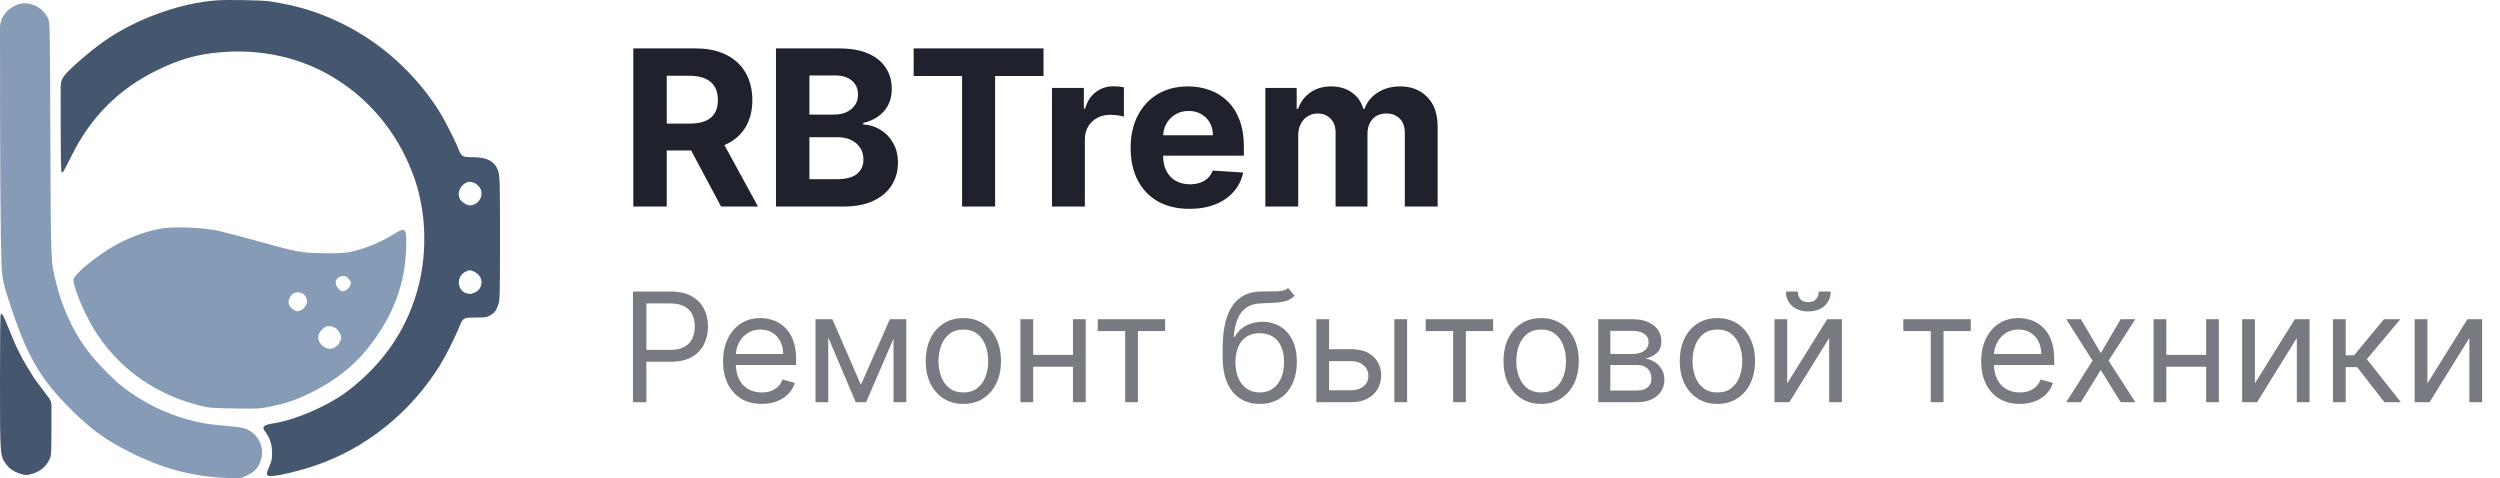 <svg width="230" height="44" viewBox="0 0 230 44" fill="none" xmlns="http://www.w3.org/2000/svg">
<path fill-rule="evenodd" clip-rule="evenodd" d="M19.913 0.034C16.495 0.288 12.402 1.784 9.527 3.829C8.191 4.778 6.427 6.313 5.904 6.98C5.694 7.247 5.58 7.578 5.58 7.918L5.581 11.543C5.582 13.826 5.614 15.743 5.652 15.804C5.755 15.968 5.826 15.856 6.587 14.323C8.354 10.763 10.921 8.191 14.416 6.478C16.452 5.481 18.041 5.017 20.082 4.825C24.05 4.45 27.789 5.298 30.948 7.289C34.326 9.418 36.855 12.658 38.175 16.546C39.175 19.495 39.312 23.013 38.548 26.132C37.577 30.094 35.406 33.356 32.005 35.961C30.186 37.355 27.029 38.707 24.943 38.986C24.706 39.018 24.429 39.112 24.327 39.194C24.224 39.279 24.203 39.43 24.281 39.539L24.413 39.725C24.853 40.343 25.029 40.897 25.029 41.667C25.029 42.242 24.989 42.436 24.765 42.94C24.45 43.65 24.478 43.797 24.928 43.797C25.578 43.797 27.464 43.352 28.957 42.846C33.651 41.258 37.735 37.989 40.45 33.647C40.995 32.776 41.854 31.075 42.238 30.108C42.586 29.232 42.621 29.212 43.782 29.212C44.667 29.212 44.792 29.192 45.114 29.002C45.522 28.761 45.663 28.568 45.859 27.982C45.985 27.606 46 26.955 46 21.939C46 16.982 45.984 16.26 45.861 15.835C45.581 14.861 44.865 14.457 43.42 14.457C42.516 14.457 42.443 14.406 42.115 13.561C41.838 12.847 40.828 10.886 40.362 10.159C38.235 6.838 35.249 4.103 31.848 2.358C29.54 1.175 27.531 0.536 24.817 0.125C24.108 0.017 20.93 -0.041 19.913 0.034ZM43.682 16.849C43.779 16.886 43.96 17.037 44.084 17.185C44.623 17.832 44.09 18.892 43.226 18.892C42.93 18.892 42.45 18.582 42.298 18.292C42.032 17.785 42.332 17.054 42.913 16.795C43.155 16.688 43.278 16.696 43.682 16.849ZM43.713 25.041C44.294 25.37 44.471 25.985 44.139 26.527C43.987 26.775 43.834 26.873 43.364 27.024C43.286 27.049 43.093 27.034 42.935 26.989C42.048 26.742 41.951 25.462 42.785 25.019C43.164 24.818 43.326 24.822 43.713 25.041ZM0.057 28.926C0.025 28.958 -0.001 31.732 1.31368e-05 35.09C0.001 41.832 0.008 41.934 0.519 42.651C0.844 43.107 1.255 43.389 1.886 43.59C2.31 43.725 2.422 43.73 2.811 43.633C3.658 43.422 4.245 42.951 4.576 42.219C4.714 41.914 4.731 41.614 4.732 39.396L4.734 37.297C4.734 37.048 4.652 36.806 4.502 36.609C3.454 35.236 3.211 34.902 2.905 34.415C1.983 32.95 1.546 32.084 0.843 30.326C0.312 28.999 0.194 28.788 0.057 28.926Z" fill="#44576E"/>
<path fill-rule="evenodd" clip-rule="evenodd" d="M15.067 20.989C13.895 21.127 12.019 21.776 10.72 22.494C8.93 23.482 6.759 25.261 6.762 25.739C6.766 26.586 7.967 29.324 9.001 30.845C11.235 34.133 14.471 36.353 18.451 37.33C19.244 37.525 19.505 37.545 21.58 37.579C23.758 37.614 23.883 37.608 24.878 37.404C26.249 37.123 27.256 36.784 28.454 36.201C30.738 35.089 32.437 33.781 33.798 32.087C36.114 29.206 37.258 26.243 37.365 22.848C37.425 20.958 37.33 20.848 36.232 21.54C35.399 22.065 34.436 22.513 33.418 22.849C32.124 23.275 31.55 23.341 29.547 23.288C27.521 23.236 27.497 23.231 23.432 22.108C22.029 21.72 20.517 21.326 20.073 21.233C18.685 20.942 16.404 20.831 15.067 20.989ZM32.069 25.645C32.187 25.785 32.282 25.955 32.282 26.023C32.282 26.25 32.049 26.602 31.832 26.702C31.505 26.853 31.383 26.825 31.122 26.544C30.805 26.201 30.796 25.803 31.1 25.561C31.426 25.302 31.811 25.335 32.069 25.645ZM27.825 27.003C28.063 27.127 28.248 27.443 28.248 27.724C28.248 28.136 27.777 28.629 27.384 28.629C27.137 28.629 26.769 28.378 26.635 28.116C26.525 27.901 26.518 27.799 26.595 27.54C26.765 26.967 27.304 26.731 27.825 27.003ZM30.866 30.181C31.115 30.337 31.376 30.777 31.377 31.04C31.377 31.602 30.767 32.166 30.244 32.087C29.657 31.997 29.186 31.397 29.29 30.872C29.352 30.559 29.805 30.069 30.077 30.02C30.331 29.974 30.637 30.036 30.866 30.181Z" fill="#869BB5"/>
<path fill-rule="evenodd" clip-rule="evenodd" d="M1.435 0.497C0.861 0.767 0.461 1.143 0.211 1.648C0.072 1.93 0 2.24 0 2.554L0.007 10.223C0.011 14.703 0.044 19.921 0.08 21.817C0.155 25.708 0.136 25.568 0.916 27.965C2.484 32.781 3.728 34.913 6.636 37.772C8.461 39.565 9.7 40.459 11.908 41.575C14.967 43.121 17.678 43.843 20.919 43.975C22.097 44.023 22.13 44.02 22.603 43.801C23.284 43.486 23.557 43.253 23.826 42.754C24.309 41.857 24.158 40.744 23.452 40.01C23.003 39.543 22.534 39.351 21.628 39.262C21.211 39.221 20.444 39.147 19.923 39.097C16.817 38.799 13.548 37.434 11.032 35.383C10.358 34.834 9.102 33.553 8.401 32.701C6.975 30.967 5.835 28.658 5.232 26.283C4.654 24.005 4.679 24.578 4.635 12.761C4.598 2.8 4.585 2.063 4.45 1.749C3.941 0.569 2.529 -0.017 1.435 0.497Z" fill="#869BB5"/>
<path d="M58.264 19V4.455H64.003C65.101 4.455 66.039 4.651 66.815 5.044C67.597 5.432 68.191 5.984 68.598 6.699C69.01 7.409 69.216 8.245 69.216 9.206C69.216 10.172 69.008 11.003 68.591 11.699C68.174 12.39 67.57 12.921 66.78 13.29C65.994 13.659 65.042 13.844 63.925 13.844H60.082V11.372H63.428C64.015 11.372 64.502 11.292 64.891 11.131C65.279 10.97 65.568 10.728 65.757 10.406C65.951 10.084 66.048 9.684 66.048 9.206C66.048 8.723 65.951 8.316 65.757 7.984C65.568 7.653 65.276 7.402 64.883 7.232C64.495 7.056 64.005 6.969 63.413 6.969H61.34V19H58.264ZM66.119 12.381L69.734 19H66.34L62.803 12.381H66.119ZM71.389 19V4.455H77.213C78.283 4.455 79.176 4.613 79.891 4.93C80.606 5.248 81.143 5.688 81.503 6.251C81.863 6.81 82.043 7.454 82.043 8.183C82.043 8.751 81.929 9.251 81.702 9.682C81.474 10.108 81.162 10.458 80.764 10.733C80.371 11.003 79.921 11.195 79.415 11.308V11.45C79.969 11.474 80.487 11.63 80.97 11.919C81.458 12.208 81.853 12.613 82.156 13.133C82.459 13.65 82.611 14.265 82.611 14.98C82.611 15.752 82.419 16.441 82.035 17.047C81.657 17.648 81.096 18.124 80.352 18.474C79.609 18.825 78.693 19 77.604 19H71.389ZM74.465 16.486H76.972C77.829 16.486 78.454 16.322 78.847 15.996C79.24 15.664 79.436 15.224 79.436 14.675C79.436 14.272 79.339 13.917 79.145 13.609C78.951 13.302 78.674 13.06 78.314 12.885C77.959 12.71 77.535 12.622 77.043 12.622H74.465V16.486ZM74.465 10.541H76.744C77.166 10.541 77.54 10.468 77.867 10.321C78.198 10.169 78.458 9.956 78.648 9.682C78.842 9.407 78.939 9.078 78.939 8.695C78.939 8.169 78.752 7.745 78.378 7.423C78.008 7.101 77.483 6.94 76.801 6.94H74.465V10.541ZM84.058 6.99V4.455H96.004V6.99H91.551V19H88.511V6.99H84.058ZM96.782 19V8.091H99.715V9.994H99.829C100.027 9.317 100.361 8.806 100.83 8.46C101.299 8.11 101.838 7.935 102.449 7.935C102.601 7.935 102.764 7.944 102.939 7.963C103.114 7.982 103.268 8.008 103.401 8.041V10.726C103.259 10.683 103.062 10.645 102.811 10.612C102.56 10.579 102.331 10.562 102.123 10.562C101.677 10.562 101.28 10.66 100.929 10.854C100.584 11.043 100.309 11.308 100.105 11.649C99.907 11.99 99.807 12.383 99.807 12.828V19H96.782ZM109.429 19.213C108.307 19.213 107.341 18.986 106.531 18.531C105.726 18.072 105.106 17.423 104.67 16.585C104.235 15.742 104.017 14.746 104.017 13.595C104.017 12.473 104.235 11.488 104.67 10.641C105.106 9.793 105.719 9.133 106.51 8.659C107.305 8.186 108.238 7.949 109.308 7.949C110.028 7.949 110.698 8.065 111.318 8.297C111.943 8.524 112.488 8.867 112.952 9.327C113.42 9.786 113.785 10.364 114.045 11.06C114.306 11.751 114.436 12.561 114.436 13.489V14.32H105.224V12.445H111.588C111.588 12.009 111.493 11.623 111.304 11.287C111.115 10.951 110.852 10.688 110.516 10.499C110.184 10.305 109.798 10.207 109.358 10.207C108.899 10.207 108.491 10.314 108.136 10.527C107.786 10.735 107.511 11.017 107.312 11.372C107.114 11.723 107.012 12.113 107.007 12.544V14.327C107.007 14.867 107.107 15.333 107.305 15.726C107.509 16.119 107.795 16.422 108.165 16.635C108.534 16.848 108.972 16.954 109.479 16.954C109.815 16.954 110.123 16.907 110.402 16.812C110.681 16.718 110.92 16.576 111.119 16.386C111.318 16.197 111.47 15.965 111.574 15.69L114.372 15.875C114.23 16.547 113.939 17.134 113.499 17.636C113.063 18.134 112.5 18.522 111.808 18.801C111.122 19.076 110.329 19.213 109.429 19.213ZM116.411 19V8.091H119.294V10.016H119.422C119.649 9.376 120.028 8.872 120.558 8.503C121.089 8.134 121.723 7.949 122.462 7.949C123.21 7.949 123.847 8.136 124.372 8.51C124.898 8.879 125.248 9.381 125.423 10.016H125.537C125.759 9.391 126.162 8.891 126.744 8.517C127.331 8.138 128.025 7.949 128.825 7.949C129.843 7.949 130.67 8.273 131.304 8.922C131.943 9.566 132.263 10.48 132.263 11.663V19H129.244V12.26C129.244 11.654 129.083 11.199 128.761 10.896C128.439 10.593 128.037 10.442 127.554 10.442C127.005 10.442 126.576 10.617 126.268 10.967C125.961 11.313 125.807 11.77 125.807 12.338V19H122.874V12.196C122.874 11.661 122.72 11.235 122.412 10.918C122.109 10.6 121.709 10.442 121.212 10.442C120.875 10.442 120.572 10.527 120.303 10.697C120.037 10.863 119.827 11.098 119.67 11.401C119.514 11.699 119.436 12.049 119.436 12.452V19H116.411Z" fill="#1F222D"/>
<path d="M58.233 37V26.818H61.673C62.472 26.818 63.125 26.962 63.632 27.251C64.142 27.536 64.52 27.922 64.766 28.409C65.011 28.896 65.133 29.44 65.133 30.04C65.133 30.64 65.011 31.185 64.766 31.675C64.524 32.166 64.149 32.557 63.642 32.849C63.135 33.137 62.485 33.281 61.693 33.281H59.227V32.188H61.653C62.2 32.188 62.639 32.093 62.971 31.904C63.302 31.715 63.543 31.46 63.692 31.139C63.844 30.814 63.92 30.447 63.92 30.04C63.92 29.632 63.844 29.267 63.692 28.946C63.543 28.625 63.301 28.373 62.966 28.19C62.631 28.005 62.187 27.912 61.633 27.912H59.466V37H58.233ZM70.08 37.159C69.344 37.159 68.71 36.997 68.176 36.672C67.646 36.344 67.237 35.886 66.948 35.3C66.663 34.71 66.521 34.024 66.521 33.242C66.521 32.459 66.663 31.77 66.948 31.173C67.237 30.573 67.638 30.106 68.151 29.771C68.668 29.433 69.272 29.264 69.961 29.264C70.359 29.264 70.751 29.331 71.139 29.463C71.527 29.596 71.88 29.811 72.198 30.109C72.516 30.404 72.77 30.796 72.959 31.283C73.148 31.77 73.242 32.37 73.242 33.082V33.58H67.356V32.565H72.049C72.049 32.135 71.963 31.75 71.79 31.412C71.621 31.074 71.379 30.807 71.065 30.611C70.753 30.416 70.385 30.318 69.961 30.318C69.494 30.318 69.089 30.434 68.748 30.666C68.41 30.895 68.15 31.193 67.967 31.561C67.785 31.929 67.694 32.323 67.694 32.744V33.42C67.694 33.997 67.793 34.486 67.992 34.887C68.194 35.285 68.474 35.588 68.832 35.797C69.19 36.002 69.606 36.105 70.08 36.105C70.388 36.105 70.667 36.062 70.915 35.976C71.167 35.886 71.385 35.754 71.567 35.578C71.749 35.399 71.89 35.177 71.989 34.912L73.123 35.23C73.004 35.615 72.803 35.953 72.521 36.244C72.24 36.533 71.892 36.758 71.477 36.92C71.063 37.08 70.597 37.159 70.08 37.159ZM79.203 35.409L81.868 29.364H82.981L79.68 37H78.726L75.484 29.364H76.578L79.203 35.409ZM76.2 29.364V37H75.027V29.364H76.2ZM82.206 37V29.364H83.379V37H82.206ZM88.629 37.159C87.94 37.159 87.335 36.995 86.815 36.667C86.298 36.339 85.893 35.88 85.602 35.29C85.313 34.7 85.169 34.01 85.169 33.222C85.169 32.426 85.313 31.732 85.602 31.139C85.893 30.545 86.298 30.084 86.815 29.756C87.335 29.428 87.94 29.264 88.629 29.264C89.319 29.264 89.922 29.428 90.439 29.756C90.959 30.084 91.364 30.545 91.652 31.139C91.944 31.732 92.09 32.426 92.09 33.222C92.09 34.01 91.944 34.7 91.652 35.29C91.364 35.88 90.959 36.339 90.439 36.667C89.922 36.995 89.319 37.159 88.629 37.159ZM88.629 36.105C89.153 36.105 89.584 35.971 89.922 35.702C90.26 35.434 90.51 35.081 90.673 34.644C90.835 34.206 90.916 33.732 90.916 33.222C90.916 32.711 90.835 32.236 90.673 31.795C90.51 31.354 90.26 30.998 89.922 30.726C89.584 30.454 89.153 30.318 88.629 30.318C88.106 30.318 87.675 30.454 87.337 30.726C86.999 30.998 86.748 31.354 86.586 31.795C86.424 32.236 86.342 32.711 86.342 33.222C86.342 33.732 86.424 34.206 86.586 34.644C86.748 35.081 86.999 35.434 87.337 35.702C87.675 35.971 88.106 36.105 88.629 36.105ZM98.991 32.645V33.739H94.775V32.645H98.991ZM95.054 29.364V37H93.88V29.364H95.054ZM99.886 29.364V37H98.713V29.364H99.886ZM100.99 30.457V29.364H107.194V30.457H104.689V37H103.515V30.457H100.99ZM118.511 26.5L119.108 27.216C118.876 27.441 118.607 27.599 118.302 27.688C117.997 27.778 117.653 27.832 117.268 27.852C116.884 27.872 116.456 27.892 115.985 27.912C115.455 27.932 115.016 28.061 114.668 28.3C114.32 28.538 114.051 28.883 113.863 29.334C113.674 29.785 113.553 30.338 113.5 30.994H113.599C113.858 30.517 114.216 30.166 114.673 29.94C115.13 29.715 115.621 29.602 116.145 29.602C116.741 29.602 117.278 29.741 117.755 30.02C118.233 30.298 118.61 30.711 118.889 31.258C119.167 31.805 119.306 32.479 119.306 33.281C119.306 34.08 119.164 34.769 118.879 35.349C118.597 35.929 118.201 36.377 117.691 36.692C117.184 37.003 116.589 37.159 115.906 37.159C115.223 37.159 114.625 36.998 114.111 36.677C113.597 36.352 113.198 35.871 112.913 35.235C112.628 34.595 112.485 33.805 112.485 32.864V32.048C112.485 30.348 112.774 29.059 113.35 28.18C113.931 27.302 114.802 26.848 115.966 26.818C116.377 26.805 116.743 26.802 117.064 26.808C117.386 26.815 117.666 26.8 117.904 26.764C118.143 26.727 118.345 26.639 118.511 26.5ZM115.906 36.105C116.367 36.105 116.763 35.989 117.094 35.757C117.429 35.525 117.686 35.199 117.865 34.778C118.044 34.353 118.133 33.855 118.133 33.281C118.133 32.724 118.042 32.251 117.86 31.859C117.681 31.468 117.424 31.17 117.089 30.965C116.754 30.759 116.353 30.656 115.886 30.656C115.545 30.656 115.238 30.714 114.966 30.83C114.694 30.946 114.462 31.117 114.27 31.342C114.078 31.568 113.929 31.843 113.823 32.168C113.72 32.492 113.665 32.864 113.659 33.281C113.659 34.136 113.859 34.821 114.26 35.334C114.661 35.848 115.21 36.105 115.906 36.105ZM122.115 32.128H124.303C125.198 32.128 125.882 32.355 126.356 32.809C126.83 33.263 127.067 33.838 127.067 34.534C127.067 34.992 126.961 35.407 126.749 35.782C126.537 36.153 126.225 36.45 125.814 36.672C125.403 36.891 124.9 37 124.303 37H121.101V29.364H122.275V35.906H124.303C124.767 35.906 125.148 35.784 125.446 35.538C125.745 35.293 125.894 34.978 125.894 34.594C125.894 34.189 125.745 33.86 125.446 33.604C125.148 33.349 124.767 33.222 124.303 33.222H122.115V32.128ZM128.28 37V29.364H129.453V37H128.28ZM131.164 30.457V29.364H137.368V30.457H134.863V37H133.689V30.457H131.164ZM141.786 37.159C141.096 37.159 140.491 36.995 139.971 36.667C139.454 36.339 139.049 35.88 138.758 35.29C138.469 34.7 138.325 34.01 138.325 33.222C138.325 32.426 138.469 31.732 138.758 31.139C139.049 30.545 139.454 30.084 139.971 29.756C140.491 29.428 141.096 29.264 141.786 29.264C142.475 29.264 143.078 29.428 143.595 29.756C144.116 30.084 144.52 30.545 144.808 31.139C145.1 31.732 145.246 32.426 145.246 33.222C145.246 34.01 145.1 34.7 144.808 35.29C144.52 35.88 144.116 36.339 143.595 36.667C143.078 36.995 142.475 37.159 141.786 37.159ZM141.786 36.105C142.309 36.105 142.74 35.971 143.078 35.702C143.416 35.434 143.666 35.081 143.829 34.644C143.991 34.206 144.072 33.732 144.072 33.222C144.072 32.711 143.991 32.236 143.829 31.795C143.666 31.354 143.416 30.998 143.078 30.726C142.74 30.454 142.309 30.318 141.786 30.318C141.262 30.318 140.831 30.454 140.493 30.726C140.155 30.998 139.905 31.354 139.742 31.795C139.58 32.236 139.499 32.711 139.499 33.222C139.499 33.732 139.58 34.206 139.742 34.644C139.905 35.081 140.155 35.434 140.493 35.702C140.831 35.971 141.262 36.105 141.786 36.105ZM147.037 37V29.364H150.159C150.981 29.364 151.634 29.549 152.118 29.921C152.602 30.292 152.844 30.782 152.844 31.392C152.844 31.856 152.706 32.216 152.431 32.471C152.156 32.723 151.803 32.894 151.372 32.983C151.654 33.023 151.927 33.122 152.192 33.281C152.461 33.44 152.683 33.659 152.858 33.938C153.034 34.213 153.122 34.551 153.122 34.952C153.122 35.343 153.023 35.693 152.824 36.001C152.625 36.309 152.34 36.553 151.969 36.731C151.597 36.91 151.153 37 150.636 37H147.037ZM148.15 35.926H150.636C151.041 35.926 151.357 35.83 151.586 35.638C151.814 35.446 151.929 35.184 151.929 34.852C151.929 34.458 151.814 34.148 151.586 33.923C151.357 33.694 151.041 33.58 150.636 33.58H148.15V35.926ZM148.15 32.565H150.159C150.474 32.565 150.744 32.522 150.969 32.436C151.195 32.347 151.367 32.221 151.486 32.058C151.609 31.892 151.67 31.697 151.67 31.472C151.67 31.15 151.536 30.898 151.268 30.716C150.999 30.53 150.63 30.438 150.159 30.438H148.15V32.565ZM158 37.159C157.311 37.159 156.706 36.995 156.186 36.667C155.669 36.339 155.264 35.88 154.973 35.29C154.684 34.7 154.54 34.01 154.54 33.222C154.54 32.426 154.684 31.732 154.973 31.139C155.264 30.545 155.669 30.084 156.186 29.756C156.706 29.428 157.311 29.264 158 29.264C158.69 29.264 159.293 29.428 159.81 29.756C160.33 30.084 160.735 30.545 161.023 31.139C161.315 31.732 161.461 32.426 161.461 33.222C161.461 34.01 161.315 34.7 161.023 35.29C160.735 35.88 160.33 36.339 159.81 36.667C159.293 36.995 158.69 37.159 158 37.159ZM158 36.105C158.524 36.105 158.955 35.971 159.293 35.702C159.631 35.434 159.881 35.081 160.044 34.644C160.206 34.206 160.287 33.732 160.287 33.222C160.287 32.711 160.206 32.236 160.044 31.795C159.881 31.354 159.631 30.998 159.293 30.726C158.955 30.454 158.524 30.318 158 30.318C157.477 30.318 157.046 30.454 156.708 30.726C156.37 30.998 156.119 31.354 155.957 31.795C155.795 32.236 155.713 32.711 155.713 33.222C155.713 33.732 155.795 34.206 155.957 34.644C156.119 35.081 156.37 35.434 156.708 35.702C157.046 35.971 157.477 36.105 158 36.105ZM164.425 35.27L168.104 29.364H169.456V37H168.283V31.094L164.624 37H163.252V29.364H164.425V35.27ZM167.328 26.818H168.422C168.422 27.355 168.236 27.794 167.865 28.136C167.494 28.477 166.99 28.648 166.354 28.648C165.727 28.648 165.229 28.477 164.857 28.136C164.49 27.794 164.306 27.355 164.306 26.818H165.399C165.399 27.077 165.471 27.304 165.613 27.499C165.759 27.695 166.006 27.793 166.354 27.793C166.702 27.793 166.95 27.695 167.1 27.499C167.252 27.304 167.328 27.077 167.328 26.818ZM175.105 30.457V29.364H181.31V30.457H178.804V37H177.631V30.457H175.105ZM185.826 37.159C185.091 37.159 184.456 36.997 183.922 36.672C183.392 36.344 182.983 35.886 182.694 35.3C182.409 34.71 182.267 34.024 182.267 33.242C182.267 32.459 182.409 31.77 182.694 31.173C182.983 30.573 183.384 30.106 183.897 29.771C184.414 29.433 185.018 29.264 185.707 29.264C186.105 29.264 186.498 29.331 186.885 29.463C187.273 29.596 187.626 29.811 187.944 30.109C188.262 30.404 188.516 30.796 188.705 31.283C188.894 31.77 188.988 32.37 188.988 33.082V33.58H183.102V32.565H187.795C187.795 32.135 187.709 31.75 187.537 31.412C187.368 31.074 187.126 30.807 186.811 30.611C186.499 30.416 186.131 30.318 185.707 30.318C185.24 30.318 184.835 30.434 184.494 30.666C184.156 30.895 183.896 31.193 183.713 31.561C183.531 31.929 183.44 32.323 183.44 32.744V33.42C183.44 33.997 183.539 34.486 183.738 34.887C183.94 35.285 184.221 35.588 184.578 35.797C184.936 36.002 185.352 36.105 185.826 36.105C186.135 36.105 186.413 36.062 186.662 35.976C186.913 35.886 187.131 35.754 187.313 35.578C187.495 35.399 187.636 35.177 187.735 34.912L188.869 35.23C188.75 35.615 188.549 35.953 188.267 36.244C187.986 36.533 187.638 36.758 187.223 36.92C186.809 37.08 186.343 37.159 185.826 37.159ZM191.443 29.364L193.273 32.486L195.102 29.364H196.454L193.988 33.182L196.454 37H195.102L193.273 34.037L191.443 37H190.091L192.517 33.182L190.091 29.364H191.443ZM203.239 32.645V33.739H199.023V32.645H203.239ZM199.302 29.364V37H198.129V29.364H199.302ZM204.134 29.364V37H202.961V29.364H204.134ZM207.45 35.27L211.129 29.364H212.482V37H211.308V31.094L207.649 37H206.277V29.364H207.45V35.27ZM214.631 37V29.364H215.804V32.685H216.579L219.324 29.364H220.835L217.753 33.043L220.875 37H219.363L216.858 33.778H215.804V37H214.631ZM223.323 35.27L227.002 29.364H228.355V37H227.181V31.094L223.522 37H222.15V29.364H223.323V35.27Z" fill="#777A81"/>
</svg>
